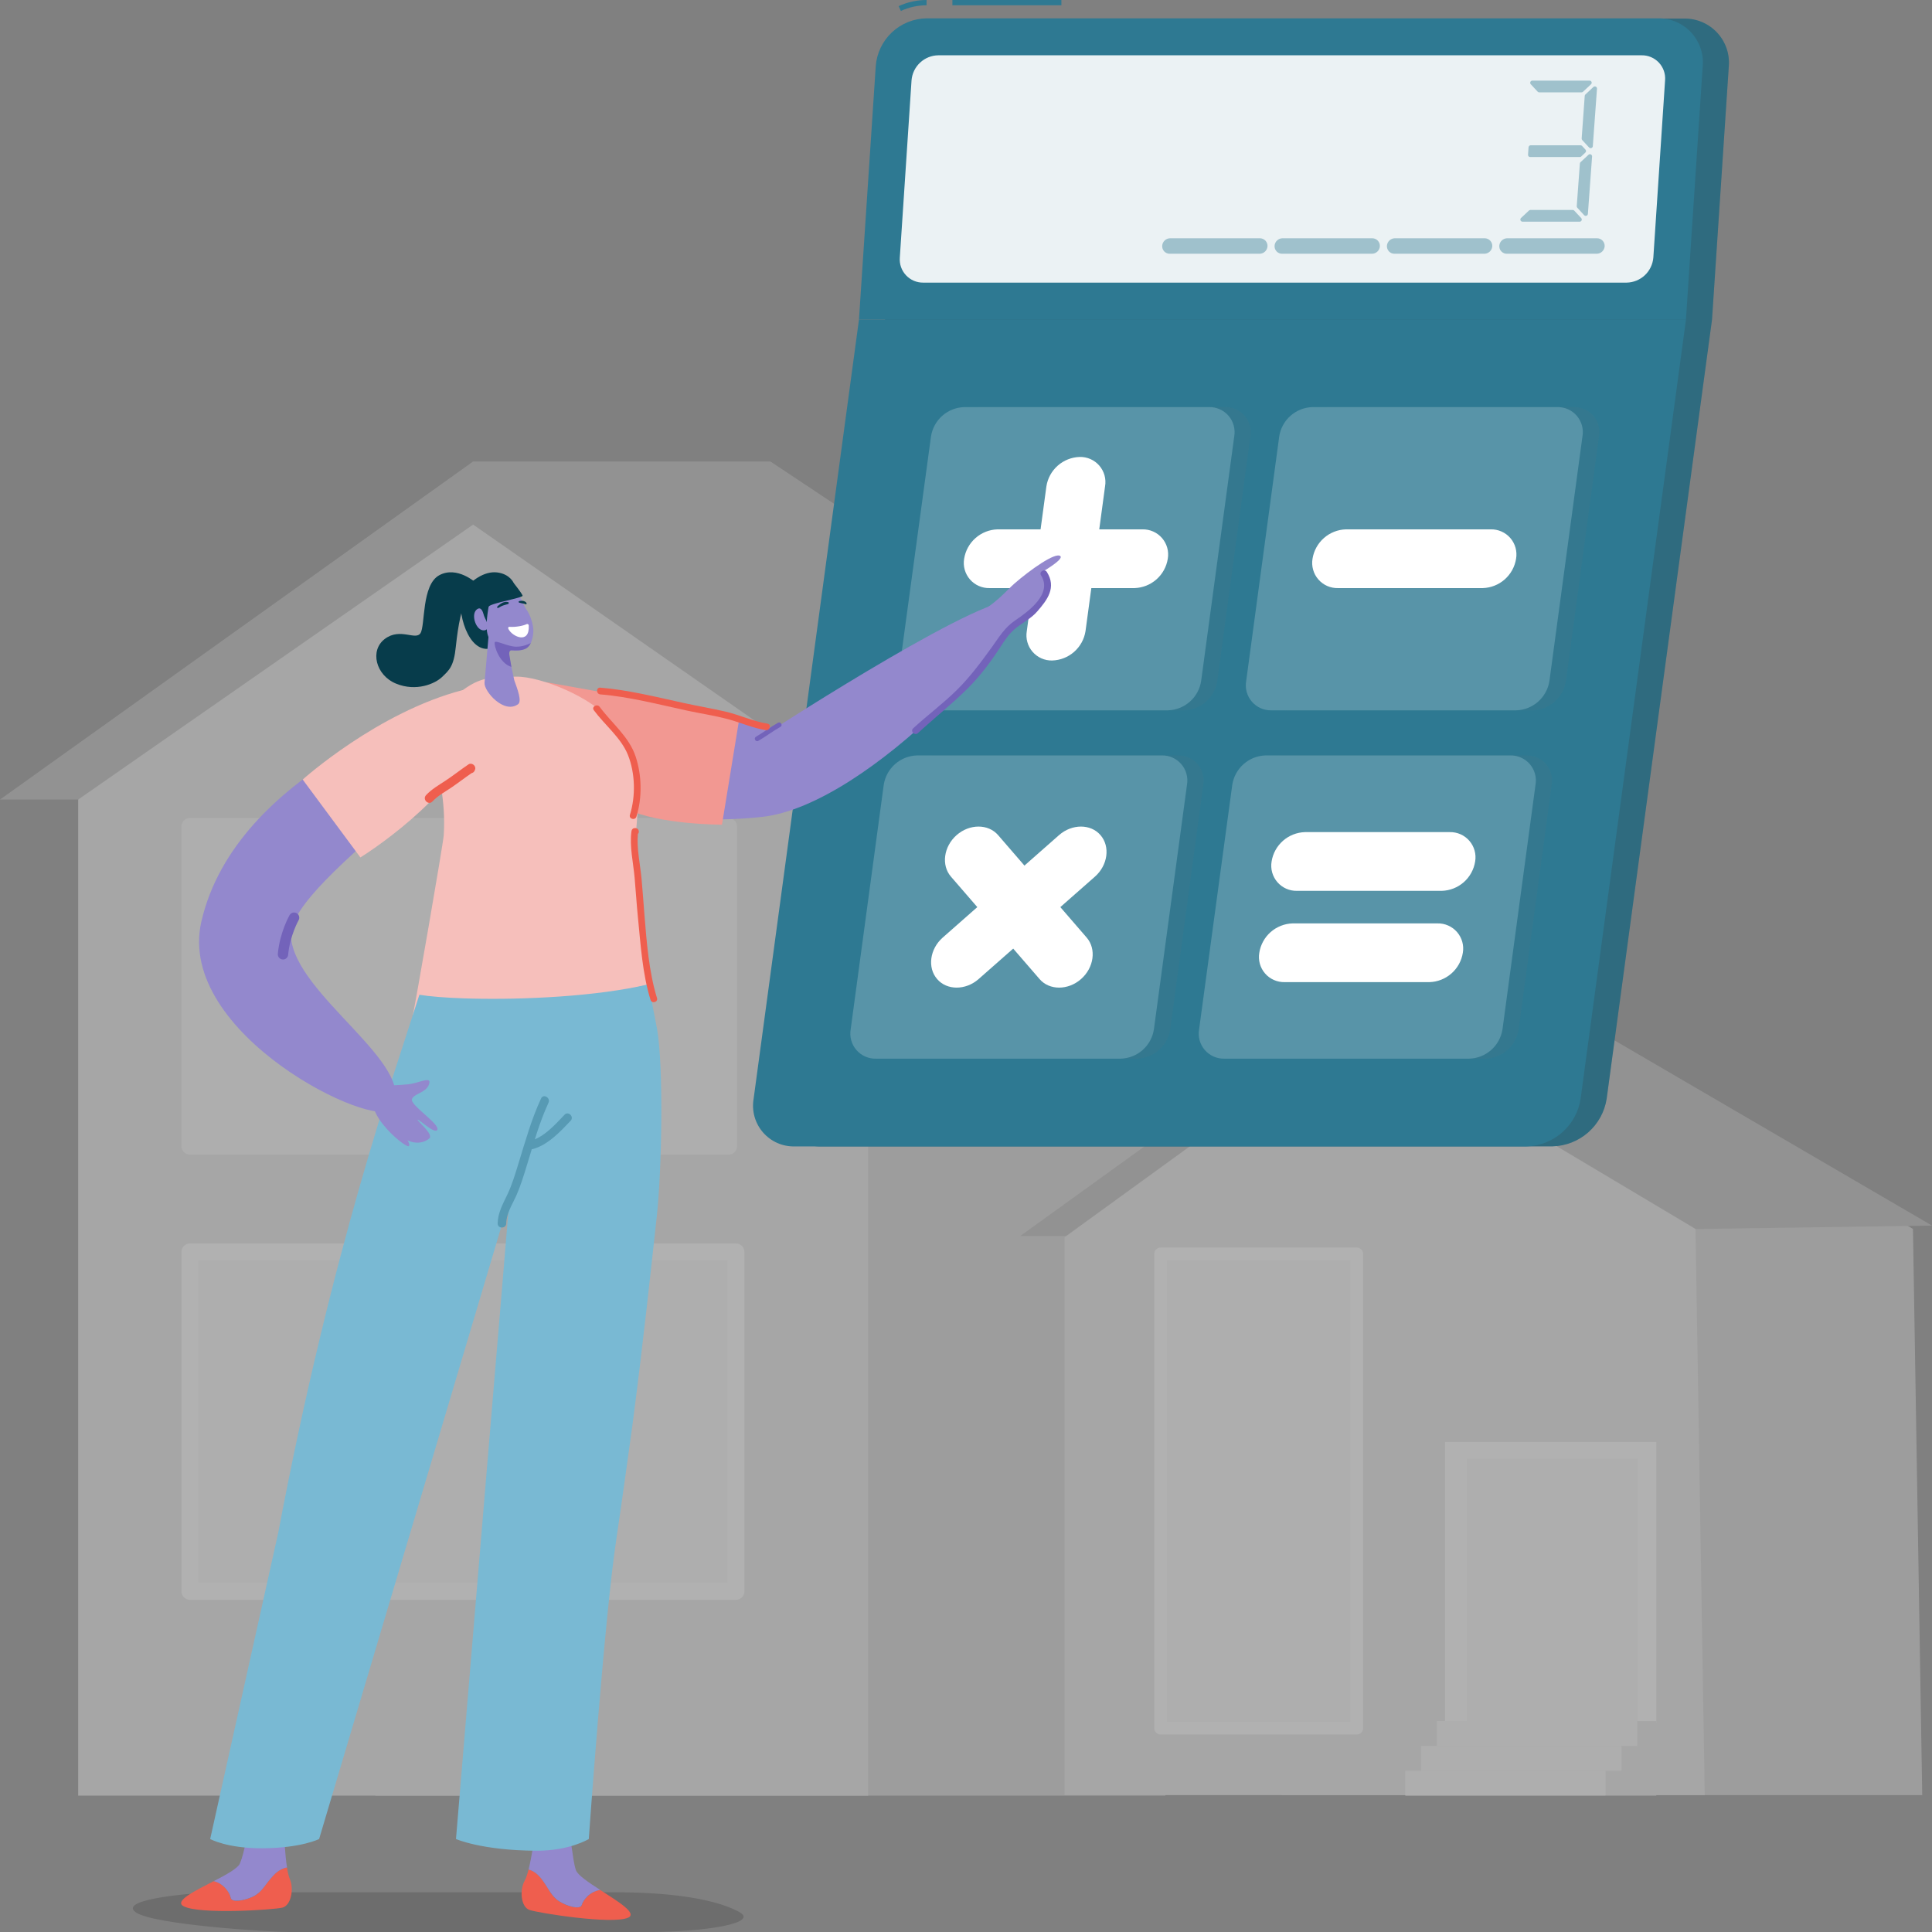 <svg width="132" height="132" viewBox="0 0 132 132" fill="none" xmlns="http://www.w3.org/2000/svg">
<rect x="0" y="0" width="132" height="132" fill="#808080" stroke="none"/>
<path d="M42.04 129.286H14.929C13.593 129.286 8.006 129.711 9.26 130.643C10.422 131.509 18.426 132 19.762 132H44.191C48.252 132 51.852 131.389 50.524 130.643C49.195 129.897 46.459 129.286 42.04 129.286Z" fill="black" fill-opacity="0.15"/>
<g opacity="0.39">
<path fill-rule="evenodd" clip-rule="evenodd" d="M131.332 122.647H87.594V84.531L107.467 70.116L130.699 83.964L131.332 122.647Z" fill="#CCCCCC"/>
<path fill-rule="evenodd" clip-rule="evenodd" d="M79.619 122.684H25.653V52.819L52.636 35.842L79.619 52.819V122.684Z" fill="#CCCCCC"/>
<path fill-rule="evenodd" clip-rule="evenodd" d="M17.642 54.628L32.324 31.531H52.637L87.396 54.628H17.642Z" fill="#B0B0B0"/>
<path fill-rule="evenodd" clip-rule="evenodd" d="M0 54.628L32.324 31.531V35.842L59.307 54.628H0Z" fill="#B0B0B0"/>
<path fill-rule="evenodd" clip-rule="evenodd" d="M82.733 84.451L92.573 67.957H104.95L132 83.736L82.733 84.451Z" fill="#B0B0B0"/>
<path fill-rule="evenodd" clip-rule="evenodd" d="M69.698 84.451L92.573 67.957L92.608 70.117L110.881 84.451H69.698Z" fill="#B0B0B0"/>
<path fill-rule="evenodd" clip-rule="evenodd" d="M59.308 122.684H5.342V54.628L32.325 35.842L59.308 54.628V122.684Z" fill="#E3E3E3"/>
<path fill-rule="evenodd" clip-rule="evenodd" d="M12.979 108.724H50.281V85.538H12.979V108.724Z" fill="#F7F7F7"/>
<path fill-rule="evenodd" clip-rule="evenodd" d="M13.559 108.142H49.702V86.12H13.559V108.142ZM50.281 109.306H12.979C12.659 109.306 12.399 109.045 12.399 108.724V85.538C12.399 85.216 12.659 84.956 12.979 84.956H50.281C50.601 84.956 50.861 85.216 50.861 85.538V108.724C50.861 109.045 50.601 109.306 50.281 109.306Z" fill="white"/>
<path fill-rule="evenodd" clip-rule="evenodd" d="M12.979 78.309H49.776V56.47H12.979V78.309Z" fill="#F7F7F7"/>
<path fill-rule="evenodd" clip-rule="evenodd" d="M13.559 77.727H49.197V57.052H13.559V77.727ZM49.776 78.891H12.979C12.659 78.891 12.399 78.63 12.399 78.309V56.47C12.399 56.148 12.659 55.888 12.979 55.888H49.776C50.096 55.888 50.356 56.148 50.356 56.47V78.309C50.356 78.63 50.096 78.891 49.776 78.891Z" fill="#F7F7F7"/>
<path fill-rule="evenodd" clip-rule="evenodd" d="M116.472 122.647H72.734V84.531L92.607 70.116L115.84 83.964L116.472 122.647Z" fill="#E3E3E3"/>
<path fill-rule="evenodd" clip-rule="evenodd" d="M98.726 117.708H113.164V98.523H98.726V117.708Z" fill="white"/>
<path fill-rule="evenodd" clip-rule="evenodd" d="M100.224 117.708H111.904V99.674H100.224V117.708Z" fill="#F7F7F7"/>
<path fill-rule="evenodd" clip-rule="evenodd" d="M79.297 118.07H92.698V85.674H79.297V118.07Z" fill="#F7F7F7"/>
<path fill-rule="evenodd" clip-rule="evenodd" d="M79.732 117.634H92.264V86.11H79.732V117.634ZM92.698 118.507H79.297C79.057 118.507 78.862 118.311 78.862 118.07V85.674C78.862 85.433 79.057 85.237 79.297 85.237H92.698C92.938 85.237 93.133 85.433 93.133 85.674V118.07C93.133 118.311 92.938 118.507 92.698 118.507Z" fill="white"/>
<path fill-rule="evenodd" clip-rule="evenodd" d="M111.862 117.588H113.165V122.684H109.703V117.968L111.862 117.588Z" fill="#E3E3E3"/>
<path fill-rule="evenodd" clip-rule="evenodd" d="M98.171 119.287H111.862V117.588H98.171V119.287Z" fill="#F7F7F7"/>
<path fill-rule="evenodd" clip-rule="evenodd" d="M97.093 120.985H110.783V119.286H97.093V120.985Z" fill="#F7F7F7"/>
<path fill-rule="evenodd" clip-rule="evenodd" d="M96.012 122.684H109.702V120.985H96.012V122.684Z" fill="#F7F7F7"/>
</g>
<path d="M118.118 4.521C118.151 4.103 118.097 3.684 117.959 3.288C117.82 2.893 117.601 2.531 117.315 2.225C117.029 1.919 116.682 1.676 116.297 1.512C115.911 1.347 115.496 1.265 115.077 1.271H65.086C64.206 1.283 63.363 1.623 62.721 2.224C62.08 2.825 61.685 3.644 61.615 4.521L60.467 21.837L53.269 75.072C53.199 75.477 53.22 75.893 53.33 76.289C53.44 76.686 53.637 77.053 53.906 77.364C54.175 77.675 54.51 77.922 54.886 78.088C55.263 78.253 55.671 78.334 56.083 78.322H106.078C106.977 78.298 107.838 77.96 108.514 77.366C109.189 76.772 109.634 75.96 109.772 75.072L116.97 21.837L118.118 4.521Z" fill="#2E7992"/>
<path opacity="0.2" d="M118.118 4.521C118.151 4.103 118.097 3.684 117.959 3.288C117.82 2.893 117.601 2.531 117.315 2.225C117.029 1.919 116.682 1.676 116.297 1.512C115.911 1.347 115.496 1.265 115.077 1.271H65.086C64.206 1.283 63.363 1.623 62.721 2.224C62.08 2.825 61.685 3.644 61.615 4.521L60.467 21.837L53.269 75.072C53.199 75.477 53.22 75.893 53.33 76.289C53.44 76.686 53.637 77.053 53.906 77.364C54.175 77.675 54.51 77.922 54.886 78.088C55.263 78.253 55.671 78.334 56.083 78.322H106.078C106.977 78.298 107.838 77.96 108.514 77.366C109.189 76.772 109.634 75.96 109.772 75.072L116.97 21.837L118.118 4.521Z" fill="#333333"/>
<path d="M104.298 78.326H54.303C53.892 78.337 53.483 78.257 53.107 78.091C52.731 77.925 52.397 77.677 52.127 77.366C51.858 77.056 51.662 76.689 51.551 76.293C51.441 75.897 51.42 75.481 51.489 75.076L58.687 21.838H115.19L107.992 75.073C107.855 75.962 107.41 76.774 106.735 77.369C106.059 77.963 105.197 78.302 104.298 78.326Z" fill="#2E7992"/>
<path d="M72.518 0H65.071V0.361H72.518V0Z" fill="#2E7992"/>
<path d="M61.55 0.748L61.398 0.419C61.996 0.143 62.647 0 63.305 0V0.361C62.699 0.362 62.1 0.493 61.55 0.748Z" fill="#2E7992"/>
<path d="M113.301 1.253H63.305C62.426 1.266 61.583 1.606 60.941 2.207C60.3 2.808 59.905 3.627 59.835 4.503L58.687 21.838H115.189L116.334 4.521C116.371 4.103 116.319 3.681 116.182 3.284C116.046 2.887 115.828 2.523 115.542 2.215C115.256 1.907 114.909 1.662 114.523 1.497C114.137 1.331 113.721 1.248 113.301 1.253Z" fill="#2E7992"/>
<path opacity="0.9" d="M61.478 17.598L62.279 5.489C62.316 5.028 62.524 4.596 62.862 4.28C63.2 3.963 63.644 3.784 64.107 3.778H112.163C112.383 3.774 112.602 3.817 112.805 3.904C113.008 3.99 113.191 4.118 113.342 4.279C113.492 4.44 113.608 4.631 113.68 4.84C113.753 5.048 113.781 5.269 113.763 5.489L112.961 17.598C112.923 18.059 112.715 18.49 112.378 18.807C112.04 19.123 111.596 19.302 111.134 19.31H63.078C62.857 19.313 62.638 19.269 62.436 19.183C62.233 19.096 62.05 18.968 61.9 18.807C61.749 18.646 61.634 18.455 61.561 18.247C61.489 18.039 61.46 17.818 61.478 17.598Z" fill="white"/>
<g opacity="0.4">
<path d="M108.7 5.761L108.155 6.27C108.141 6.283 108.126 6.293 108.108 6.3C108.091 6.307 108.072 6.31 108.054 6.31H105.165C105.144 6.31 105.124 6.306 105.105 6.298C105.087 6.29 105.07 6.278 105.056 6.263L104.587 5.757C104.567 5.736 104.554 5.71 104.549 5.681C104.544 5.653 104.548 5.623 104.559 5.597C104.571 5.57 104.59 5.548 104.614 5.532C104.638 5.516 104.666 5.508 104.695 5.508H108.606C108.635 5.508 108.664 5.517 108.688 5.534C108.712 5.551 108.73 5.575 108.74 5.602C108.75 5.629 108.752 5.659 108.745 5.687C108.738 5.716 108.722 5.741 108.7 5.761Z" fill="#2E7992"/>
<path d="M107.934 15.146H104.023C103.994 15.146 103.964 15.138 103.94 15.121C103.915 15.104 103.896 15.08 103.885 15.053C103.874 15.025 103.872 14.995 103.879 14.966C103.885 14.937 103.9 14.91 103.922 14.89L104.464 14.384C104.492 14.36 104.528 14.345 104.565 14.345H107.454C107.475 14.344 107.495 14.348 107.514 14.357C107.533 14.366 107.549 14.379 107.562 14.395L108.035 14.901C108.054 14.922 108.066 14.947 108.07 14.974C108.075 15.002 108.072 15.03 108.061 15.055C108.051 15.081 108.033 15.103 108.011 15.119C107.988 15.135 107.962 15.145 107.934 15.146Z" fill="#2E7992"/>
<path d="M108.314 10.427L108.035 10.69C108.008 10.715 107.972 10.729 107.934 10.73H104.543C104.523 10.73 104.503 10.725 104.485 10.717C104.467 10.709 104.45 10.697 104.437 10.682C104.423 10.667 104.413 10.649 104.407 10.63C104.4 10.611 104.397 10.591 104.399 10.571L104.435 10.062C104.438 10.025 104.454 9.99 104.482 9.964C104.509 9.939 104.546 9.925 104.583 9.925H107.985C108.005 9.925 108.025 9.929 108.044 9.937C108.063 9.945 108.079 9.957 108.093 9.972L108.324 10.221C108.337 10.235 108.347 10.252 108.354 10.27C108.36 10.288 108.363 10.307 108.362 10.326C108.361 10.345 108.356 10.364 108.348 10.381C108.34 10.399 108.328 10.414 108.314 10.427Z" fill="#2E7992"/>
<path d="M108.775 10.704L108.49 14.615C108.487 14.644 108.476 14.671 108.459 14.693C108.441 14.716 108.417 14.732 108.39 14.742C108.363 14.751 108.334 14.752 108.306 14.745C108.278 14.738 108.253 14.723 108.234 14.702L107.768 14.196C107.754 14.181 107.743 14.164 107.736 14.144C107.729 14.125 107.726 14.105 107.728 14.084L107.941 11.177C107.942 11.158 107.946 11.14 107.954 11.123C107.962 11.107 107.974 11.092 107.988 11.079L108.53 10.574C108.552 10.554 108.58 10.541 108.61 10.537C108.641 10.534 108.671 10.539 108.698 10.553C108.725 10.568 108.746 10.589 108.76 10.617C108.774 10.643 108.779 10.674 108.775 10.704Z" fill="#2E7992"/>
<path d="M109.111 6.064L108.826 9.986C108.824 10.014 108.813 10.042 108.796 10.065C108.778 10.088 108.755 10.105 108.727 10.115C108.7 10.125 108.671 10.126 108.643 10.119C108.614 10.112 108.589 10.097 108.569 10.076L108.1 9.567C108.087 9.552 108.077 9.535 108.071 9.516C108.065 9.498 108.062 9.478 108.064 9.458L108.273 6.551C108.277 6.514 108.293 6.48 108.32 6.454L108.862 5.945C108.884 5.924 108.911 5.911 108.941 5.906C108.97 5.901 109 5.906 109.027 5.919C109.054 5.932 109.077 5.952 109.092 5.978C109.107 6.004 109.113 6.034 109.111 6.064Z" fill="#2E7992"/>
</g>
<path opacity="0.4" d="M102.437 16.781C102.449 16.646 102.51 16.521 102.609 16.428C102.707 16.335 102.837 16.282 102.972 16.279H109.111C109.183 16.279 109.254 16.293 109.32 16.321C109.386 16.349 109.445 16.391 109.495 16.443C109.544 16.495 109.582 16.557 109.606 16.625C109.63 16.692 109.64 16.764 109.635 16.835C109.623 16.971 109.562 17.097 109.462 17.19C109.363 17.283 109.233 17.335 109.097 17.337H102.972C102.899 17.341 102.826 17.328 102.758 17.302C102.69 17.274 102.629 17.233 102.579 17.18C102.528 17.128 102.489 17.065 102.465 16.996C102.441 16.927 102.431 16.854 102.437 16.781Z" fill="#2E7992"/>
<path opacity="0.4" d="M94.76 16.781C94.771 16.646 94.832 16.521 94.931 16.428C95.029 16.335 95.159 16.282 95.294 16.279H101.433C101.505 16.279 101.576 16.293 101.642 16.321C101.708 16.349 101.768 16.391 101.817 16.443C101.866 16.495 101.904 16.557 101.928 16.625C101.952 16.692 101.962 16.764 101.957 16.835C101.945 16.971 101.884 17.097 101.785 17.19C101.685 17.283 101.555 17.335 101.419 17.337H95.28C95.208 17.339 95.137 17.325 95.071 17.297C95.004 17.269 94.945 17.227 94.896 17.175C94.847 17.122 94.81 17.06 94.786 16.993C94.763 16.925 94.754 16.853 94.76 16.781Z" fill="#2E7992"/>
<path opacity="0.4" d="M87.083 16.781C87.094 16.646 87.155 16.521 87.254 16.428C87.353 16.335 87.482 16.282 87.617 16.279H93.757C93.828 16.279 93.899 16.294 93.964 16.322C94.03 16.35 94.089 16.392 94.138 16.444C94.186 16.496 94.224 16.558 94.248 16.625C94.272 16.693 94.282 16.764 94.277 16.835C94.266 16.971 94.205 17.098 94.105 17.191C94.005 17.284 93.875 17.336 93.739 17.337H87.599C87.528 17.338 87.457 17.324 87.391 17.296C87.326 17.268 87.267 17.226 87.218 17.174C87.169 17.121 87.132 17.059 87.109 16.992C87.086 16.924 87.077 16.852 87.083 16.781Z" fill="#2E7992"/>
<path opacity="0.4" d="M79.405 16.781C79.417 16.646 79.478 16.521 79.576 16.428C79.675 16.335 79.804 16.282 79.94 16.279H86.079C86.15 16.279 86.221 16.294 86.287 16.322C86.352 16.35 86.411 16.392 86.46 16.444C86.509 16.496 86.546 16.558 86.57 16.625C86.594 16.693 86.604 16.764 86.599 16.835C86.588 16.971 86.527 17.098 86.427 17.191C86.328 17.284 86.197 17.336 86.061 17.337H79.922C79.85 17.338 79.779 17.324 79.714 17.296C79.648 17.268 79.589 17.226 79.54 17.174C79.492 17.121 79.455 17.059 79.431 16.992C79.408 16.924 79.399 16.852 79.405 16.781Z" fill="#2E7992"/>
<path opacity="0.1" d="M62.449 46.528L64.71 29.818C64.794 29.271 65.068 28.77 65.484 28.404C65.9 28.038 66.431 27.829 66.985 27.814H83.695C83.948 27.807 84.2 27.857 84.432 27.959C84.664 28.061 84.87 28.214 85.036 28.405C85.202 28.597 85.323 28.823 85.391 29.068C85.459 29.312 85.472 29.569 85.428 29.818L83.167 46.528C83.084 47.075 82.81 47.576 82.395 47.942C81.98 48.309 81.449 48.517 80.896 48.532H64.183C63.929 48.539 63.677 48.49 63.445 48.388C63.213 48.285 63.007 48.133 62.841 47.941C62.675 47.749 62.554 47.523 62.486 47.279C62.418 47.034 62.406 46.778 62.449 46.528Z" fill="#707070"/>
<path opacity="0.1" d="M86.255 46.528L88.527 29.819C88.611 29.271 88.885 28.77 89.301 28.404C89.717 28.038 90.248 27.829 90.802 27.814H107.512C107.765 27.807 108.018 27.856 108.25 27.958C108.482 28.06 108.689 28.212 108.855 28.404C109.021 28.596 109.142 28.823 109.21 29.067C109.277 29.312 109.289 29.569 109.245 29.819L106.988 46.528C106.903 47.075 106.629 47.576 106.213 47.942C105.798 48.308 105.267 48.517 104.713 48.532H87.985C87.732 48.539 87.48 48.49 87.248 48.388C87.016 48.285 86.81 48.133 86.644 47.941C86.479 47.749 86.358 47.523 86.291 47.278C86.224 47.034 86.211 46.778 86.255 46.528Z" fill="#707070"/>
<path opacity="0.1" d="M59.232 70.334L61.493 53.617C61.578 53.07 61.852 52.57 62.268 52.203C62.683 51.837 63.214 51.628 63.768 51.613H80.478C80.731 51.606 80.983 51.655 81.215 51.758C81.447 51.86 81.653 52.013 81.819 52.204C81.985 52.396 82.106 52.622 82.174 52.867C82.242 53.111 82.254 53.367 82.211 53.617L79.95 70.331C79.866 70.877 79.592 71.377 79.177 71.743C78.762 72.108 78.232 72.317 77.679 72.331H60.965C60.713 72.338 60.462 72.289 60.23 72.187C59.999 72.085 59.793 71.933 59.627 71.742C59.461 71.551 59.34 71.326 59.272 71.082C59.203 70.839 59.19 70.583 59.232 70.334Z" fill="#707070"/>
<path opacity="0.1" d="M83.037 70.334L85.294 53.617C85.38 53.07 85.654 52.57 86.069 52.203C86.485 51.837 87.016 51.628 87.57 51.613H104.279C104.533 51.606 104.785 51.655 105.017 51.758C105.249 51.86 105.455 52.013 105.621 52.204C105.787 52.396 105.908 52.622 105.976 52.867C106.044 53.111 106.056 53.367 106.013 53.617L103.756 70.331C103.67 70.877 103.395 71.377 102.98 71.742C102.564 72.108 102.034 72.316 101.48 72.331H84.767C84.515 72.338 84.264 72.289 84.032 72.187C83.801 72.085 83.595 71.933 83.43 71.742C83.264 71.551 83.143 71.326 83.075 71.082C83.007 70.839 82.995 70.583 83.037 70.334Z" fill="#707070"/>
<path d="M61.337 46.528L63.608 29.818C63.693 29.271 63.967 28.77 64.382 28.404C64.798 28.038 65.329 27.829 65.883 27.814H82.593C82.847 27.807 83.098 27.857 83.331 27.959C83.562 28.061 83.769 28.214 83.935 28.405C84.101 28.597 84.222 28.823 84.29 29.068C84.357 29.312 84.37 29.569 84.327 29.818L82.066 46.528C81.982 47.075 81.709 47.576 81.294 47.942C80.879 48.309 80.348 48.517 79.794 48.532H63.07C62.817 48.539 62.565 48.49 62.333 48.388C62.101 48.285 61.894 48.133 61.729 47.941C61.563 47.749 61.441 47.523 61.374 47.279C61.306 47.034 61.293 46.778 61.337 46.528Z" fill="#2E7992"/>
<path opacity="0.2" d="M61.337 46.528L63.608 29.818C63.693 29.271 63.967 28.77 64.382 28.404C64.798 28.038 65.329 27.829 65.883 27.814H82.593C82.847 27.807 83.098 27.857 83.331 27.959C83.562 28.061 83.769 28.214 83.935 28.405C84.101 28.597 84.222 28.823 84.29 29.068C84.357 29.312 84.37 29.569 84.327 29.818L82.066 46.528C81.982 47.075 81.709 47.576 81.294 47.942C80.879 48.309 80.348 48.517 79.794 48.532H63.07C62.817 48.539 62.565 48.49 62.333 48.388C62.101 48.285 61.894 48.133 61.729 47.941C61.563 47.749 61.441 47.523 61.374 47.279C61.306 47.034 61.293 46.778 61.337 46.528Z" fill="white"/>
<path d="M85.143 46.528L87.4 29.819C87.485 29.271 87.759 28.77 88.174 28.404C88.59 28.038 89.121 27.829 89.675 27.814H106.385C106.639 27.807 106.891 27.856 107.123 27.958C107.356 28.06 107.562 28.212 107.728 28.404C107.894 28.596 108.015 28.823 108.083 29.067C108.15 29.312 108.163 29.569 108.118 29.819L105.861 46.528C105.776 47.075 105.502 47.576 105.086 47.942C104.671 48.308 104.14 48.517 103.586 48.532H86.873C86.62 48.539 86.368 48.49 86.136 48.388C85.904 48.285 85.698 48.133 85.532 47.941C85.367 47.749 85.246 47.523 85.178 47.278C85.111 47.034 85.099 46.778 85.143 46.528Z" fill="#2E7992"/>
<path opacity="0.2" d="M85.143 46.528L87.4 29.819C87.485 29.271 87.759 28.77 88.174 28.404C88.59 28.038 89.121 27.829 89.675 27.814H106.385C106.639 27.807 106.891 27.856 107.123 27.958C107.356 28.06 107.562 28.212 107.728 28.404C107.894 28.596 108.015 28.823 108.083 29.067C108.15 29.312 108.163 29.569 108.118 29.819L105.861 46.528C105.776 47.075 105.502 47.576 105.086 47.942C104.671 48.308 104.14 48.517 103.586 48.532H86.873C86.62 48.539 86.368 48.49 86.136 48.388C85.904 48.285 85.698 48.133 85.532 47.941C85.367 47.749 85.246 47.523 85.178 47.278C85.111 47.034 85.099 46.778 85.143 46.528Z" fill="white"/>
<path d="M58.12 70.334L60.38 53.617C60.465 53.07 60.74 52.57 61.155 52.203C61.571 51.837 62.102 51.628 62.656 51.613H79.365C79.619 51.606 79.871 51.655 80.103 51.758C80.335 51.86 80.541 52.013 80.707 52.204C80.873 52.396 80.994 52.622 81.062 52.867C81.129 53.111 81.142 53.367 81.099 53.617L78.838 70.331C78.754 70.877 78.48 71.377 78.065 71.743C77.65 72.108 77.119 72.317 76.566 72.331H59.853C59.6 72.338 59.349 72.289 59.118 72.187C58.886 72.085 58.681 71.933 58.515 71.742C58.349 71.551 58.228 71.326 58.159 71.082C58.091 70.839 58.078 70.583 58.12 70.334Z" fill="#2E7992"/>
<path opacity="0.2" d="M58.12 70.334L60.38 53.617C60.465 53.07 60.74 52.57 61.155 52.203C61.571 51.837 62.102 51.628 62.656 51.613H79.365C79.619 51.606 79.871 51.655 80.103 51.758C80.335 51.86 80.541 52.013 80.707 52.204C80.873 52.396 80.994 52.622 81.062 52.867C81.129 53.111 81.142 53.367 81.099 53.617L78.838 70.331C78.754 70.877 78.48 71.377 78.065 71.743C77.65 72.108 77.119 72.317 76.566 72.331H59.853C59.6 72.338 59.349 72.289 59.118 72.187C58.886 72.085 58.681 71.933 58.515 71.742C58.349 71.551 58.228 71.326 58.159 71.082C58.091 70.839 58.078 70.583 58.12 70.334Z" fill="white"/>
<path d="M81.925 70.334L84.193 53.617C84.278 53.07 84.552 52.57 84.968 52.203C85.384 51.837 85.914 51.628 86.468 51.613H103.178C103.431 51.606 103.683 51.655 103.915 51.758C104.147 51.86 104.354 52.013 104.519 52.204C104.685 52.396 104.807 52.622 104.874 52.867C104.942 53.111 104.955 53.367 104.911 53.617L102.654 70.331C102.568 70.877 102.294 71.377 101.878 71.742C101.463 72.108 100.932 72.316 100.379 72.331H83.655C83.402 72.338 83.151 72.289 82.92 72.187C82.689 72.085 82.483 71.933 82.317 71.742C82.152 71.551 82.031 71.326 81.963 71.082C81.895 70.839 81.882 70.583 81.925 70.334Z" fill="#2E7992"/>
<path opacity="0.2" d="M81.925 70.334L84.193 53.617C84.278 53.07 84.552 52.57 84.968 52.203C85.384 51.837 85.914 51.628 86.468 51.613H103.178C103.431 51.606 103.683 51.655 103.915 51.758C104.147 51.86 104.354 52.013 104.519 52.204C104.685 52.396 104.807 52.622 104.874 52.867C104.942 53.111 104.955 53.367 104.911 53.617L102.654 70.331C102.568 70.877 102.294 71.377 101.878 71.742C101.463 72.108 100.932 72.316 100.379 72.331H83.655C83.402 72.338 83.151 72.289 82.92 72.187C82.689 72.085 82.483 71.933 82.317 71.742C82.152 71.551 82.031 71.326 81.963 71.082C81.895 70.839 81.882 70.583 81.925 70.334Z" fill="white"/>
<path d="M71.886 45.127C71.633 45.133 71.382 45.083 71.151 44.98C70.919 44.877 70.713 44.725 70.548 44.533C70.382 44.342 70.261 44.116 70.193 43.873C70.124 43.629 70.111 43.373 70.153 43.123L71.493 33.228C71.578 32.681 71.853 32.18 72.268 31.814C72.683 31.447 73.214 31.237 73.768 31.22C74.021 31.214 74.273 31.264 74.505 31.366C74.737 31.469 74.944 31.622 75.109 31.814C75.275 32.006 75.396 32.233 75.464 32.477C75.532 32.722 75.544 32.978 75.501 33.228L74.165 43.123C74.079 43.671 73.803 44.17 73.387 44.536C72.971 44.903 72.44 45.112 71.886 45.127Z" fill="white"/>
<path d="M65.873 38.175C65.959 37.628 66.234 37.127 66.65 36.761C67.066 36.394 67.597 36.184 68.151 36.167H78.054C78.307 36.162 78.559 36.212 78.79 36.315C79.022 36.418 79.228 36.571 79.394 36.763C79.559 36.955 79.681 37.181 79.749 37.425C79.817 37.669 79.83 37.925 79.787 38.175C79.701 38.722 79.426 39.222 79.011 39.587C78.595 39.953 78.065 40.163 77.512 40.18H67.617C67.363 40.187 67.11 40.138 66.878 40.036C66.645 39.934 66.438 39.782 66.271 39.59C66.104 39.398 65.982 39.172 65.913 38.927C65.844 38.683 65.83 38.426 65.873 38.175Z" fill="white"/>
<path d="M64.027 66.892C63.352 66.112 63.525 64.838 64.41 64.057L72.355 57.059C73.24 56.279 74.522 56.279 75.19 57.059C75.865 57.839 75.692 59.117 74.807 59.897L66.862 66.892C65.978 67.672 64.692 67.672 64.027 66.892Z" fill="white"/>
<path d="M65.356 57.059C66.241 56.279 67.523 56.279 68.195 57.059L74.244 64.057C74.919 64.838 74.746 66.112 73.861 66.892C72.976 67.672 71.694 67.672 71.026 66.892L64.974 59.897C64.298 59.117 64.472 57.839 65.356 57.059Z" fill="white"/>
<path d="M89.675 38.175C89.762 37.628 90.037 37.127 90.453 36.761C90.869 36.394 91.4 36.184 91.954 36.167H101.849C102.103 36.161 102.355 36.211 102.587 36.314C102.819 36.416 103.025 36.569 103.191 36.761C103.357 36.953 103.478 37.18 103.546 37.424C103.613 37.669 103.626 37.925 103.583 38.175C103.496 38.722 103.222 39.222 102.806 39.588C102.391 39.953 101.861 40.163 101.307 40.18H91.416C91.162 40.187 90.91 40.137 90.678 40.035C90.446 39.932 90.239 39.78 90.073 39.589C89.906 39.397 89.784 39.171 89.716 38.926C89.647 38.682 89.633 38.426 89.675 38.175Z" fill="white"/>
<path d="M86.88 58.857C86.966 58.31 87.242 57.81 87.658 57.444C88.074 57.078 88.605 56.869 89.159 56.853H99.054C99.307 56.847 99.558 56.898 99.79 57C100.021 57.103 100.227 57.256 100.392 57.447C100.558 57.639 100.679 57.864 100.747 58.108C100.816 58.352 100.829 58.608 100.787 58.857C100.702 59.405 100.427 59.905 100.012 60.272C99.597 60.638 99.066 60.848 98.512 60.865H88.613C88.36 60.871 88.108 60.821 87.877 60.718C87.645 60.615 87.439 60.462 87.273 60.27C87.108 60.078 86.986 59.852 86.918 59.608C86.85 59.363 86.837 59.107 86.88 58.857Z" fill="white"/>
<path d="M86.039 65.094C86.125 64.547 86.4 64.047 86.815 63.681C87.231 63.316 87.761 63.106 88.314 63.089H98.209C98.463 63.083 98.714 63.133 98.946 63.236C99.178 63.338 99.384 63.49 99.55 63.682C99.716 63.874 99.838 64.1 99.906 64.344C99.975 64.588 99.988 64.844 99.946 65.094C99.86 65.641 99.585 66.142 99.169 66.508C98.753 66.875 98.222 67.085 97.667 67.102H87.772C87.519 67.108 87.267 67.058 87.035 66.955C86.803 66.853 86.596 66.7 86.431 66.508C86.265 66.316 86.144 66.089 86.076 65.845C86.008 65.6 85.996 65.344 86.039 65.094Z" fill="white"/>
<path d="M41.008 129.127C40.241 129.242 39.823 129.88 39.748 130.155C39.656 130.488 38.794 130.27 38.221 129.915C37.647 129.559 37.52 129.054 36.992 128.365C36.666 127.94 36.326 127.786 36.113 127.73C36.033 128.043 35.944 128.32 35.848 128.492C35.487 129.146 35.59 130.283 36.167 130.49C36.744 130.697 41.808 131.506 42.91 131.023C43.576 130.732 42.234 129.918 41.008 129.129V129.127Z" fill="#EF5E4E"/>
<path d="M36.991 128.364C37.52 129.052 37.645 129.558 38.22 129.913C38.794 130.269 39.655 130.487 39.748 130.154C39.822 129.88 40.242 129.242 41.008 129.125C40.206 128.609 39.455 128.106 39.345 127.766C39.069 126.905 39.104 125.63 38.759 125.372C38.414 125.114 36.58 125.06 36.486 125.7C36.486 125.7 36.336 126.857 36.113 127.729C36.324 127.785 36.664 127.938 36.991 128.364Z" fill="#9388CD"/>
<path d="M14.605 128.524C15.358 128.711 15.714 129.386 15.764 129.666C15.825 130.006 16.702 129.87 17.307 129.569C17.912 129.269 18.084 128.777 18.675 128.141C19.04 127.747 19.394 127.627 19.608 127.592C19.659 127.911 19.721 128.193 19.8 128.375C20.098 129.06 19.889 130.182 19.296 130.334C18.702 130.486 13.585 130.817 12.532 130.233C11.896 129.881 13.308 129.196 14.603 128.524H14.605Z" fill="#EF5E4E"/>
<path d="M18.675 128.141C18.084 128.777 17.912 129.269 17.307 129.569C16.702 129.869 15.823 130.006 15.764 129.666C15.715 129.386 15.358 128.711 14.605 128.525C15.452 128.087 16.247 127.655 16.388 127.325C16.744 126.494 16.829 125.221 17.195 124.996C17.563 124.771 19.393 124.89 19.428 125.535C19.428 125.535 19.468 126.701 19.609 127.59C19.393 127.625 19.041 127.747 18.677 128.139L18.675 128.141Z" fill="#9388CD"/>
<path d="M35.094 39.828C35.094 39.828 34.844 39.218 33.966 39.11C33.087 39.002 32.151 39.68 31.635 40.412C31.119 41.144 31.759 44.413 33.324 44.333C34.89 44.251 35.054 40.074 35.094 39.83V39.828Z" fill="#073C4B"/>
<path d="M52.076 55.81C50.861 55.946 49.484 56.014 48.115 55.972C45.83 55.901 43.576 55.517 42.164 54.618C41.944 54.478 41.742 54.328 41.554 54.168C39.233 52.198 39.043 48.764 38.377 47.01L52.944 49.76C52.944 49.76 68.098 39.956 69.384 41.157C70.671 42.358 59.493 54.98 52.078 55.812L52.076 55.81Z" fill="#9388CD"/>
<path d="M50.531 48.977L49.328 56.345C49.328 56.345 45.021 56.345 42.803 55.268C40.586 54.191 36.748 49.102 36.746 48.332C36.746 47.561 37.3 46.609 37.3 46.609L50.531 48.975V48.977Z" fill="#F29892"/>
<path d="M30.318 57.057C30.615 52.2 28.216 50.106 30.564 48.016C32.602 46.202 33.175 46.28 35.238 46.231C36.97 46.191 40.52 47.706 41.613 49.165C45.094 53.811 42.978 53.652 43.525 60.494C43.591 61.315 43.701 62.234 43.84 63.175C44.001 64.523 44.093 66.012 44.316 67.262C39.371 68.436 30.888 69.749 28.214 69.32C28.322 68.912 30.282 57.651 30.318 57.06V57.057Z" fill="#F6BFBB"/>
<path d="M43.191 97.499C43.097 98.217 42.403 103.218 42.121 105.08C41.288 110.566 40.228 125.647 40.228 125.647C40.228 125.647 38.919 126.455 36.659 126.447C32.92 126.433 31.154 125.647 31.154 125.647C31.154 125.647 33.162 101.566 33.304 99.892C34.008 91.493 34.714 83.112 34.804 81.954L21.803 125.647C21.803 125.647 20.597 126.259 17.975 126.279C15.526 126.299 14.36 125.647 14.36 125.647C14.36 125.647 15.184 121.939 15.458 120.703L17.097 113.331L17.925 109.604L19.009 104.721C22.691 85.246 26.981 73.25 28.653 67.965C29.346 68.08 30.41 68.167 31.695 68.211C31.855 68.216 32.019 68.221 32.188 68.225C35.772 68.314 40.8 68.083 44.349 67.243C44.425 68.028 44.798 69.76 44.9 70.346C45.339 72.926 45.225 79.913 44.873 83.11C44.474 86.733 43.958 91.655 43.193 97.499H43.191Z" fill="#79B9D3"/>
<path d="M36.968 75.051C36.309 76.468 35.892 77.972 35.432 79.463C35.207 80.192 34.989 80.936 34.66 81.624C34.358 82.254 34.015 82.871 34.002 83.586C33.995 83.962 34.581 83.962 34.588 83.586C34.6 82.89 35.005 82.294 35.279 81.677C35.573 81.014 35.784 80.31 35.998 79.616C36.443 78.176 36.839 76.716 37.475 75.344C37.632 75.004 37.128 74.707 36.969 75.049L36.968 75.051Z" fill="#579AB4"/>
<path d="M38.573 76.16C37.945 76.821 37.173 77.693 36.263 77.939C35.9 78.036 36.054 78.601 36.418 78.503C37.433 78.228 38.285 77.314 38.986 76.575C39.246 76.302 38.832 75.888 38.573 76.162V76.16Z" fill="#579AB4"/>
<path d="M53.158 49.38C52.639 49.673 52.163 50.035 51.649 50.337C51.469 50.443 51.631 50.724 51.813 50.617C52.327 50.316 52.803 49.953 53.322 49.66C53.505 49.557 53.342 49.277 53.158 49.38Z" fill="#7363BA"/>
<path d="M33.382 43.434L33.104 46.656C33.07 47.236 34.429 48.803 35.392 48.117C35.672 47.916 35.36 47.099 35.139 46.483L34.604 43.985L33.383 43.433L33.382 43.434Z" fill="#9388CD"/>
<path d="M33.388 41.434C33.388 41.434 33.212 42.331 33.256 42.983C33.32 43.947 33.985 44.364 34.952 44.43C35.895 44.495 36.207 44.275 36.374 43.618C36.416 43.454 36.451 43.212 36.437 42.99C36.415 42.623 36.237 42.012 35.953 41.624C35.824 41.446 35.726 41.156 35.649 41.015C35.095 39.987 33.74 40.076 33.387 41.434H33.388Z" fill="#9388CD"/>
<path d="M33.148 42.254C33.094 42.151 33.058 42.042 33.026 41.93C32.967 41.718 32.831 41.416 32.556 41.658C32.157 42.012 32.533 43.126 33.086 43.067C33.495 43.021 33.284 42.514 33.148 42.254Z" fill="#9388CD"/>
<path d="M33.802 43.885C33.73 44.04 34.082 45.309 34.94 45.564L34.797 44.715C34.774 44.586 34.82 44.422 34.95 44.432H34.952C35.724 44.485 36.073 44.349 36.267 43.935C36.09 44.024 35.684 44.197 35.242 44.183C34.651 44.164 33.878 43.721 33.803 43.885H33.802Z" fill="#7363BA"/>
<path d="M34.809 42.828C35.261 42.859 35.78 42.746 35.974 42.645C36.04 42.61 36.122 42.657 36.126 42.727C36.2 44.044 35.005 43.508 34.738 42.977C34.7 42.901 34.721 42.821 34.809 42.828Z" fill="white"/>
<path d="M34.026 41.392C34.234 41.219 34.417 41.083 34.703 41.134C34.783 41.148 34.788 41.251 34.685 41.278C34.403 41.355 34.312 41.373 34.082 41.516C33.979 41.58 33.906 41.491 34.026 41.392Z" fill="#073C4B"/>
<path d="M35.888 41.113C35.773 41.036 35.634 41.045 35.513 41.059C35.433 41.068 35.388 41.151 35.491 41.179C35.773 41.256 35.77 41.221 35.902 41.279C35.996 41.319 36.021 41.2 35.89 41.113H35.888Z" fill="#073C4B"/>
<path d="M66.505 42.07C68.03 41.296 68.722 40.381 69.31 39.869C70.35 38.959 72.147 37.677 72.453 38.002C72.676 38.239 71.131 39.124 71.131 39.124C71.131 39.124 71.855 40.059 71.602 40.691C71.349 41.324 69.032 43.399 68.067 43.144C67.101 42.89 65.522 42.569 66.503 42.072L66.505 42.07Z" fill="#9388CD"/>
<path d="M30.894 48.396C30.159 48.114 16.12 52.714 13.76 62.954C11.979 70.685 25.75 77.297 26.758 75.739C28.66 72.798 20.114 67.988 19.875 63.967C19.637 59.947 36.267 50.462 30.896 48.394L30.894 48.396Z" fill="#9388CD"/>
<path d="M27.854 74.087C28.621 74.015 29.512 73.476 29.316 74.073C29.121 74.669 28.323 74.686 28.146 75.089C27.971 75.492 30.202 76.881 29.855 77.221C29.625 77.446 28.574 76.415 28.539 76.506C28.502 76.597 29.639 77.503 29.339 77.772C28.971 78.101 28.394 78.176 27.841 77.911C27.948 78.073 28.009 78.227 27.934 78.305C27.732 78.516 24.036 75.448 26.076 74.336C26.517 74.095 26.674 74.196 27.855 74.085L27.854 74.087Z" fill="#9388CD"/>
<path d="M24.624 58.584L20.681 53.261C20.681 53.261 25.818 48.645 31.627 47.145C31.627 47.145 32.239 47.43 32.352 49.357C32.559 52.864 26.861 57.177 24.624 58.582V58.584Z" fill="#F6BFBB"/>
<path d="M35.094 39.828C35.094 39.828 35.665 40.547 35.706 40.696C35.746 40.846 33.642 41.183 33.389 41.434C33.138 41.685 33.153 41.199 33.194 40.968C33.234 40.738 33.804 39.056 35.092 39.828H35.094Z" fill="#073C4B"/>
<path d="M32.526 39.826C32.526 39.826 31.233 38.64 30.012 39.301C28.792 39.962 29.062 42.745 28.728 43.261C28.393 43.778 27.343 42.864 26.296 43.65C25.246 44.436 25.672 46.138 27.056 46.706C28.44 47.276 29.723 46.715 30.202 46.255C30.682 45.793 31.008 45.538 31.142 44.192C31.184 43.778 31.44 41.452 31.848 41.208C32.254 40.964 32.801 40.036 32.526 39.824V39.826Z" fill="#073C4B"/>
<path d="M19.334 65.557C19.516 65.557 19.669 65.419 19.687 65.234C19.805 63.939 20.394 62.884 20.401 62.874C20.497 62.705 20.438 62.489 20.269 62.391C20.098 62.295 19.884 62.353 19.786 62.523C19.758 62.572 19.113 63.716 18.982 65.17C18.965 65.365 19.108 65.536 19.303 65.553C19.314 65.553 19.324 65.553 19.336 65.553L19.334 65.557Z" fill="#7363BA"/>
<path d="M40.968 48.291C41.794 49.409 42.975 50.328 43.426 51.68C43.855 52.968 43.885 54.496 43.482 55.794C43.395 56.077 42.95 55.956 43.039 55.672C43.437 54.389 43.402 52.831 42.903 51.579C42.436 50.408 41.312 49.527 40.572 48.525C40.396 48.286 40.796 48.058 40.97 48.293L40.968 48.291Z" fill="#EF5E4E"/>
<path d="M62.39 49.76C63.367 48.864 64.456 48.055 65.394 47.124C66.288 46.238 67.029 45.236 67.765 44.218C68.263 43.529 68.628 42.886 69.353 42.393C70.251 41.784 71.931 40.576 71.126 39.309C70.967 39.058 71.365 38.828 71.523 39.077C72.196 40.137 71.563 40.979 70.862 41.781C70.451 42.252 69.93 42.506 69.445 42.883C68.952 43.266 68.656 43.733 68.324 44.244C67.707 45.194 66.968 46.184 66.163 46.988C65.07 48.079 63.855 49.04 62.715 50.087C62.497 50.288 62.171 49.964 62.389 49.761L62.39 49.76Z" fill="#7363BA"/>
<path d="M29.11 54.325C29.49 53.922 29.957 53.651 30.418 53.351C30.962 52.995 31.471 52.586 32.011 52.223C32.229 52.076 32.544 52.321 32.461 52.57C32.456 52.587 32.45 52.603 32.443 52.62C32.403 52.741 32.314 52.803 32.217 52.824C31.762 53.136 31.326 53.474 30.869 53.787C30.411 54.1 29.926 54.353 29.543 54.761C29.271 55.049 28.838 54.615 29.109 54.327L29.11 54.325Z" fill="#EF5E4E"/>
<path d="M43.14 56.812C43.152 56.716 43.201 56.611 43.309 56.59C43.326 56.587 43.344 56.583 43.361 56.58C43.609 56.529 43.734 56.846 43.582 56.975C43.49 57.969 43.743 59.064 43.833 60.043C43.908 60.842 43.961 61.647 44.025 62.447C44.179 64.328 44.33 66.384 44.888 68.189C44.975 68.474 44.532 68.594 44.445 68.312C43.886 66.502 43.771 64.529 43.582 62.651C43.492 61.754 43.44 60.854 43.358 59.958C43.267 58.949 43.005 57.821 43.141 56.812H43.14Z" fill="#EF5E4E"/>
<path d="M41.015 46.982C42.922 47.138 44.867 47.626 46.734 48.035C47.676 48.241 48.627 48.4 49.565 48.619C50.529 48.844 51.46 49.285 52.436 49.442C52.727 49.489 52.604 49.932 52.314 49.885C51.431 49.744 50.582 49.358 49.717 49.13C48.791 48.884 47.834 48.745 46.898 48.541C44.977 48.124 42.976 47.601 41.015 47.443C40.722 47.418 40.718 46.958 41.015 46.982Z" fill="#EF5E4E"/>
</svg>

